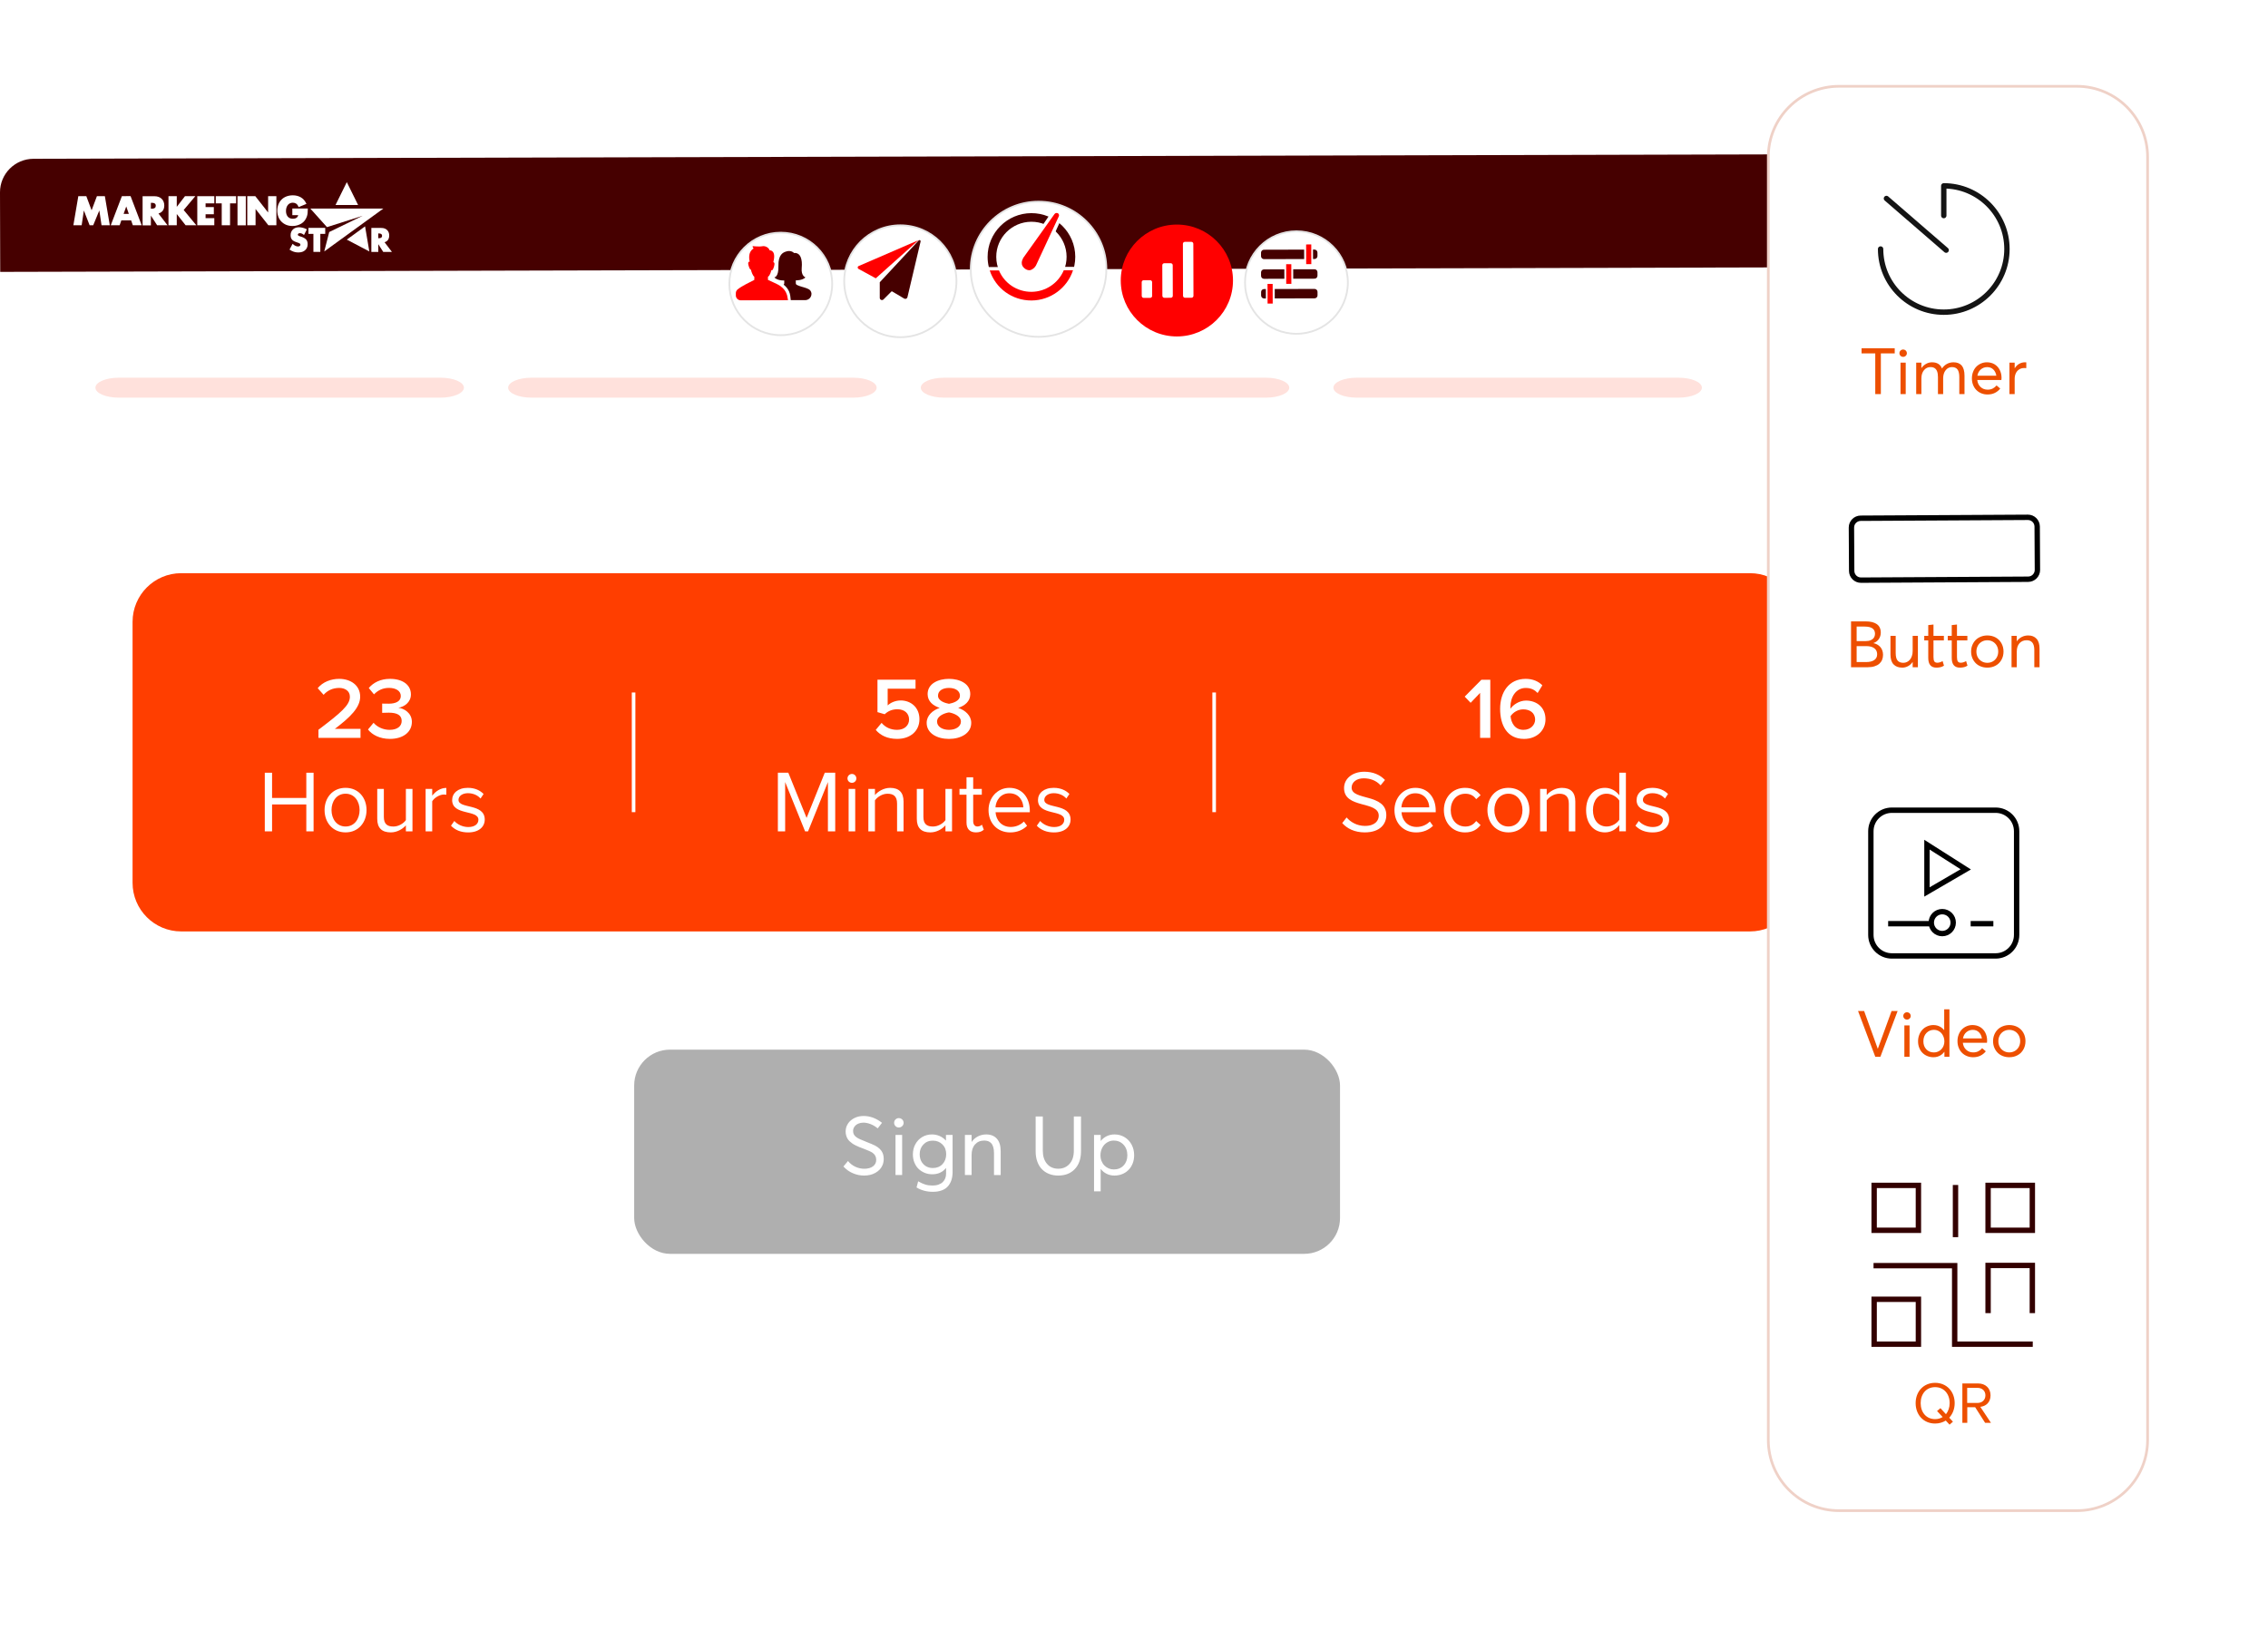 <svg width="633" height="455" viewBox="0 0 633 455" fill="none" xmlns="http://www.w3.org/2000/svg">
<path d="M8.521 413.11C3.819 413.11 0 409.302 0 404.614V71.755H541.338V404.614C541.338 409.302 537.518 413.11 532.816 413.11H8.521Z" fill="white"/>
<path d="M541.329 72.191V404.832C541.329 409.398 537.606 413.11 533.026 413.11H8.74C4.16 413.11 0.437 409.398 0.437 404.832V72.191H541.338M541.766 71.755H0V404.832C0 409.642 3.916 413.545 8.74 413.545H533.035C537.859 413.545 541.775 409.642 541.775 404.832V71.755H541.766Z" fill="white"/>
<path d="M542.089 74.526L0.061 75.894L5.4427e-05 53.7C-0.017 48.533 4.178 44.333 9.369 44.325L532.615 43C537.798 42.983 542.019 47.165 542.028 52.332L542.089 74.526Z" fill="#460000"/>
<g filter="url(#filter0_d_3416_8310)">
<path d="M215.914 90.558C223.839 90.558 230.265 84.153 230.265 76.251C230.265 68.349 223.839 61.943 215.914 61.943C207.988 61.943 201.562 68.349 201.562 76.251C201.562 84.153 207.988 90.558 215.914 90.558Z" fill="white"/>
<path d="M215.914 90.558C223.839 90.558 230.265 84.153 230.265 76.251C230.265 68.349 223.839 61.943 215.914 61.943C207.988 61.943 201.562 68.349 201.562 76.251C201.562 84.153 207.988 90.558 215.914 90.558Z" stroke="#E4E4E4" stroke-width="0.5" stroke-miterlimit="10"/>
</g>
<path d="M225.632 80.686C225.23 80.495 224.811 80.338 224.374 80.216C224.347 80.207 223.01 79.859 222.381 79.519L222.329 79.484C222.197 79.397 222.11 79.249 222.11 79.092V78.264C222.11 78.264 223.945 78.316 224.811 77.427C224.811 77.427 223.543 77.07 223.762 74.77C223.98 72.469 223.465 70.448 221.603 70.622C221.603 70.622 220.799 69.655 219.2 70.274C218.649 70.491 217.181 71.014 217.259 74.203C217.347 77.393 216.132 77.419 216.132 77.419C216.132 77.419 216.77 78.325 218.885 78.299V79.092C218.885 79.231 218.815 79.353 218.71 79.449C219.339 79.972 219.838 80.512 220.205 81.314C220.589 82.15 220.598 82.943 220.703 83.78H224.758C225.711 83.762 226.48 82.995 226.48 82.046V81.889C226.428 81.366 226.104 80.904 225.623 80.678L225.632 80.686Z" fill="#460000"/>
<path d="M219.645 82.307C219.304 81.227 218.718 80.547 217.836 79.876C217.827 79.867 217.818 79.85 217.809 79.841C216.97 79.257 215.24 78.586 214.331 78.116L214.348 77.236C214.882 77.001 215.214 75.772 215.292 75.415C215.476 75.519 215.738 75.449 216.026 74.412C216.28 73.55 216.131 73.271 215.913 73.201H215.843C215.878 73.097 215.878 73.018 215.878 73.018C216.682 69.725 214.794 69.873 214.794 69.873C214.646 69.228 213.684 68.557 212.793 68.731C211.91 68.914 210.057 68.705 210.057 68.705C210.022 69.097 210.354 69.35 210.354 69.35C208.475 70.465 209.253 73.036 209.253 73.036C208.956 73.001 208.624 73.184 208.965 74.256C209.192 75.04 209.41 75.258 209.594 75.293C209.672 75.754 210.083 76.974 210.529 77.253V78.133C209.174 78.839 207.033 79.832 205.853 80.8C205.538 81.061 205.364 81.453 205.372 81.854V82.455C205.372 83.222 206.002 83.841 206.762 83.832L219.942 83.797L219.654 82.307H219.645Z" fill="#FF0000"/>
<g filter="url(#filter1_d_3416_8310)">
<path d="M359.835 90.175C367.761 90.175 374.187 83.769 374.187 75.868C374.187 67.966 367.761 61.56 359.835 61.56C351.91 61.56 345.484 67.966 345.484 75.868C345.484 83.769 351.91 90.175 359.835 90.175Z" fill="white"/>
<path d="M359.835 90.175C367.761 90.175 374.187 83.769 374.187 75.868C374.187 67.966 367.761 61.56 359.835 61.56C351.91 61.56 345.484 67.966 345.484 75.868C345.484 83.769 351.91 90.175 359.835 90.175Z" stroke="#E4E4E4" stroke-width="0.5" stroke-miterlimit="10"/>
</g>
<g filter="url(#filter2_d_3416_8310)">
<path d="M249.282 91.125C257.932 91.125 264.944 84.134 264.944 75.51C264.944 66.886 257.932 59.895 249.282 59.895C240.633 59.895 233.62 66.886 233.62 75.51C233.62 84.134 240.633 91.125 249.282 91.125Z" fill="white"/>
<path d="M249.282 91.125C257.932 91.125 264.944 84.134 264.944 75.51C264.944 66.886 257.932 59.895 249.282 59.895C240.633 59.895 233.62 66.886 233.62 75.51C233.62 84.134 240.633 91.125 249.282 91.125Z" stroke="#E4E4E4" stroke-width="0.5" stroke-miterlimit="10"/>
</g>
<g filter="url(#filter3_d_3416_8310)">
<path d="M287.861 91.02C298.312 91.02 306.783 82.574 306.783 72.155C306.783 61.737 298.312 53.291 287.861 53.291C277.411 53.291 268.939 61.737 268.939 72.155C268.939 82.574 277.411 91.02 287.861 91.02Z" fill="white"/>
<path d="M287.861 91.02C298.312 91.02 306.783 82.574 306.783 72.155C306.783 61.737 298.312 53.291 287.861 53.291C277.411 53.291 268.939 61.737 268.939 72.155C268.939 82.574 277.411 91.02 287.861 91.02Z" stroke="#E4E4E4" stroke-width="0.5" stroke-miterlimit="10"/>
</g>
<g filter="url(#filter4_d_3416_8310)">
<path d="M326.466 90.916C335.116 90.916 342.128 83.925 342.128 75.301C342.128 66.677 335.116 59.686 326.466 59.686C317.816 59.686 310.804 66.677 310.804 75.301C310.804 83.925 317.816 90.916 326.466 90.916Z" fill="#FF0000"/>
</g>
<path d="M256.336 67.049L239.634 74.273C239.301 74.421 239.293 74.883 239.607 75.057L244.432 77.689L256.336 67.049Z" fill="#FF0000"/>
<path d="M245.585 78.743L256.406 67.119C256.624 66.884 257.009 67.093 256.939 67.407L253.268 82.96C253.172 83.361 252.717 83.553 252.359 83.344L249.003 81.349C248.933 81.305 248.845 81.322 248.793 81.375L246.591 83.579C246.206 83.963 245.55 83.692 245.542 83.152V78.856C245.542 78.856 245.542 78.769 245.577 78.743H245.585Z" fill="#460000"/>
<path d="M321.006 78.216L319.197 78.22C318.893 78.221 318.647 78.468 318.648 78.771L318.658 82.605C318.659 82.908 318.906 83.153 319.21 83.152L321.019 83.148C321.323 83.147 321.569 82.9 321.568 82.597L321.558 78.763C321.558 78.46 321.31 78.215 321.006 78.216Z" fill="white"/>
<path d="M326.755 73.478L324.945 73.482C324.641 73.483 324.395 73.73 324.396 74.033L324.419 82.581C324.419 82.884 324.667 83.129 324.971 83.128L326.78 83.124C327.084 83.123 327.33 82.876 327.329 82.573L327.307 74.025C327.306 73.722 327.059 73.477 326.755 73.478Z" fill="white"/>
<path d="M332.506 67.503L330.697 67.507C330.393 67.508 330.147 67.755 330.148 68.058L330.186 82.575C330.187 82.878 330.434 83.123 330.738 83.122L332.547 83.117C332.851 83.117 333.097 82.87 333.096 82.567L333.058 68.05C333.058 67.747 332.81 67.502 332.506 67.503Z" fill="white"/>
<path d="M366.87 69.67L352.781 69.707C352.322 69.708 351.952 70.079 351.953 70.537L351.955 71.513C351.957 71.97 352.329 72.339 352.788 72.338L366.877 72.301C367.335 72.3 367.706 71.928 367.705 71.471L367.702 70.495C367.701 70.038 367.328 69.668 366.87 69.67Z" fill="#460000"/>
<path d="M366.456 68.233L363.982 68.24L363.997 73.729L366.47 73.723L366.456 68.233Z" fill="white"/>
<path d="M365.976 68.234L364.542 68.238L364.557 73.728L365.99 73.724L365.976 68.234Z" fill="#FF0000"/>
<path d="M366.876 75.159L352.787 75.196C352.328 75.198 351.958 75.569 351.959 76.026L351.961 77.002C351.962 77.459 352.335 77.829 352.794 77.828L366.883 77.791C367.341 77.79 367.712 77.418 367.711 76.961L367.708 75.985C367.707 75.528 367.334 75.158 366.876 75.159Z" fill="#460000"/>
<path d="M360.929 73.703L358.456 73.709L358.47 79.199L360.943 79.192L360.929 73.703Z" fill="white"/>
<path d="M360.404 73.747L358.971 73.751L358.985 79.241L360.419 79.237L360.404 73.747Z" fill="#FF0000"/>
<path d="M366.891 80.649L352.802 80.686C352.344 80.687 351.973 81.058 351.974 81.515L351.977 82.491C351.978 82.948 352.351 83.318 352.809 83.317L366.898 83.28C367.356 83.279 367.727 82.907 367.726 82.45L367.723 81.474C367.722 81.017 367.35 80.647 366.891 80.649Z" fill="#460000"/>
<path d="M355.777 79.223L353.303 79.23L353.318 84.719L355.791 84.713L355.777 79.223Z" fill="white"/>
<path d="M355.201 79.25L353.767 79.254L353.782 84.744L355.215 84.74L355.201 79.25Z" fill="#FF0000"/>
<path d="M290.938 62.858L292.931 59.939C292.931 59.939 294.985 58.109 295.238 59.372C295.492 60.636 295.299 61.193 295.299 61.193L293.813 64.339C293.813 64.339 292.153 63.11 290.938 62.858Z" fill="white"/>
<path d="M278.3 73.881C278.134 73.175 278.055 72.443 278.055 71.711C278.038 66.317 282.434 61.917 287.844 61.9C293.254 61.882 297.668 66.265 297.685 71.659C297.685 72.321 297.624 72.983 297.493 73.637C297.432 73.951 297.344 74.255 297.257 74.552H299.756C299.791 74.404 299.835 74.255 299.861 74.116C300.027 73.314 300.106 72.487 300.106 71.659C300.089 64.932 294.582 59.477 287.844 59.495C281.105 59.512 275.625 65.002 275.643 71.72C275.643 72.635 275.748 73.541 275.949 74.421C275.966 74.482 275.984 74.543 276.001 74.604H278.51C278.44 74.36 278.37 74.125 278.309 73.881H278.3Z" fill="#460000"/>
<path d="M278.815 75.493L296.916 75.441C297.038 75.144 297.152 74.848 297.248 74.543L278.5 74.595C278.597 74.9 278.702 75.205 278.824 75.493H278.815Z" fill="white"/>
<path d="M275.119 74.604V75.502H276.237C276.141 75.205 276.063 74.909 275.984 74.604H275.11H275.119Z" fill="white"/>
<path d="M300.989 74.535H299.748C299.678 74.84 299.591 75.145 299.494 75.432H300.989V74.535Z" fill="white"/>
<path d="M278.5 74.595H275.992C276.07 74.909 276.149 75.205 276.245 75.501H278.823C278.701 75.205 278.596 74.9 278.5 74.595Z" fill="white"/>
<path d="M297.249 74.543C297.152 74.848 297.039 75.153 296.917 75.441H299.495C299.591 75.136 299.67 74.84 299.748 74.535H297.249V74.543Z" fill="white"/>
<path d="M287.886 81.461C283.848 81.47 280.326 79.082 278.814 75.493H276.236C277.87 80.494 282.511 83.892 287.886 83.875C293.209 83.858 297.876 80.381 299.484 75.431H296.906C295.411 79.004 291.872 81.444 287.878 81.461H287.886Z" fill="#FF0000"/>
<path d="M290.404 63.729L293.541 59.12C293.541 59.12 297.256 58.945 296.251 61.019C295.246 63.102 294.241 65.515 294.241 65.515C294.241 65.515 292.379 63.781 290.413 63.729H290.404Z" fill="white"/>
<path d="M289.137 74.107L295.526 60.366C295.666 60.087 295.526 59.66 295.237 59.521C294.949 59.381 294.529 59.451 294.32 59.739L285.527 72.077V72.147C285.108 72.853 285.038 73.628 285.396 74.255C285.536 74.534 285.824 74.813 286.104 75.031C286.602 75.379 287.162 75.519 287.66 75.379C288.228 75.17 288.787 74.743 289.137 74.107Z" fill="#FF0000"/>
<path d="M122.977 105.433H33.128C29.54 105.433 26.631 106.68 26.631 108.217C26.631 109.755 29.54 111.001 33.128 111.001H122.977C126.566 111.001 129.475 109.755 129.475 108.217C129.475 106.68 126.566 105.433 122.977 105.433Z" fill="#FFE1DC"/>
<path d="M238.167 105.433H148.318C144.73 105.433 141.821 106.68 141.821 108.217C141.821 109.755 144.73 111.001 148.318 111.001H238.167C241.756 111.001 244.665 109.755 244.665 108.217C244.665 106.68 241.756 105.433 238.167 105.433Z" fill="#FFE1DC"/>
<path d="M353.335 105.433H263.486C259.898 105.433 256.989 106.68 256.989 108.217C256.989 109.755 259.898 111.001 263.486 111.001H353.335C356.924 111.001 359.833 109.755 359.833 108.217C359.833 106.68 356.924 105.433 353.335 105.433Z" fill="#FFE1DC"/>
<path d="M468.503 105.433H378.654C375.066 105.433 372.156 106.68 372.156 108.217C372.156 109.755 375.066 111.001 378.654 111.001H468.503C472.092 111.001 475.001 109.755 475.001 108.217C475.001 106.68 472.092 105.433 468.503 105.433Z" fill="#FFE1DC"/>
<path d="M84.201 66.118C84.07 66.08 83.92 66.024 83.78 65.987C83.639 65.949 83.527 65.903 83.424 65.856C83.33 65.818 83.246 65.762 83.189 65.697C83.152 65.64 83.124 65.584 83.124 65.509C83.124 65.388 83.18 65.294 83.274 65.21C83.386 65.126 83.527 65.088 83.724 65.088C83.874 65.088 84.033 65.116 84.201 65.182C84.37 65.247 84.539 65.341 84.717 65.491L84.848 65.603L85.644 64.031L85.522 63.965C85.195 63.787 84.848 63.656 84.492 63.572C83.752 63.385 83.04 63.394 82.487 63.6C82.187 63.712 81.943 63.853 81.746 64.059C81.55 64.264 81.381 64.489 81.269 64.761C81.156 65.032 81.109 65.341 81.109 65.678C81.109 66.015 81.166 66.296 81.269 66.53C81.381 66.745 81.522 66.951 81.7 67.082C81.878 67.232 82.075 67.335 82.299 67.438C82.505 67.522 82.721 67.597 82.936 67.671C83.124 67.737 83.274 67.793 83.396 67.831C83.517 67.868 83.611 67.924 83.677 67.98C83.742 68.018 83.789 68.074 83.808 68.13C83.836 68.186 83.845 68.252 83.845 68.317C83.845 68.439 83.789 68.551 83.686 68.645C83.574 68.739 83.405 68.795 83.171 68.795C82.955 68.795 82.721 68.739 82.496 68.645C82.262 68.533 82.018 68.392 81.793 68.168L81.662 68.055L80.81 69.665L80.903 69.731C81.625 70.227 82.402 70.47 83.246 70.47C83.649 70.47 84.014 70.414 84.342 70.311C84.67 70.208 84.951 70.04 85.166 69.834C85.401 69.628 85.569 69.384 85.691 69.104C85.813 68.823 85.869 68.505 85.869 68.158C85.869 67.644 85.738 67.213 85.466 66.885C85.185 66.576 84.764 66.314 84.192 66.118H84.201Z" fill="white"/>
<path d="M86.086 65.285H87.473V70.311H89.403V65.285H90.771V63.609H86.086V65.285Z" fill="white"/>
<path d="M107.336 67.615C107.73 67.494 108.039 67.288 108.254 67.007C108.507 66.679 108.629 66.249 108.629 65.734C108.629 65.453 108.592 65.163 108.498 64.92C108.404 64.667 108.264 64.433 108.076 64.246C107.889 64.058 107.655 63.89 107.374 63.787C107.093 63.675 106.765 63.628 106.38 63.628H103.645V70.32H105.584V68.168L106.961 70.32H109.388L107.327 67.615H107.336ZM105.575 65.163H105.753C106.053 65.163 106.277 65.219 106.427 65.341C106.559 65.453 106.643 65.612 106.643 65.828C106.643 66.043 106.577 66.192 106.427 66.314C106.277 66.436 106.053 66.492 105.753 66.492H105.575V65.163Z" fill="white"/>
<path d="M27.047 54.764L25.566 58.705L24.095 54.764H21.856L20.479 62.879H22.793L23.402 58.751L25.013 62.879H26.016L27.721 58.742L28.34 62.879H30.645L29.267 54.764H27.047Z" fill="white"/>
<path d="M34.016 54.764L30.915 62.879H33.389L33.867 61.513H36.593L37.071 62.879H39.544L36.443 54.745L34.016 54.755V54.764ZM35.956 59.697H34.504L35.234 57.628L35.956 59.697Z" fill="white"/>
<path d="M45.392 58.863C45.702 58.47 45.851 57.955 45.851 57.338C45.851 56.982 45.795 56.664 45.673 56.346C45.561 56.037 45.392 55.765 45.158 55.531C44.924 55.297 44.643 55.11 44.305 54.979C43.968 54.848 43.565 54.773 43.115 54.773H39.799V62.907H42.113V60.183L43.856 62.879H46.751L44.23 59.603C44.718 59.453 45.111 59.21 45.383 58.863H45.392ZM42.113 56.608H42.366C42.731 56.608 43.012 56.673 43.209 56.823C43.397 56.954 43.481 57.16 43.481 57.431C43.481 57.703 43.397 57.909 43.209 58.04C43.022 58.189 42.731 58.255 42.366 58.255H42.113V56.608Z" fill="white"/>
<path d="M54.509 54.764H51.623L49.337 57.74V54.764H47.023V62.879H49.337V59.743L51.801 62.879H54.79L51.267 58.62L54.509 54.764Z" fill="white"/>
<path d="M55.063 62.879H59.813V60.895H57.377V59.809H59.682V57.806H57.377V56.767H59.813V54.764H55.063V62.879Z" fill="white"/>
<path d="M60.226 56.767H61.884V62.879H64.208V56.767H65.885V54.764H60.226V56.767Z" fill="white"/>
<path d="M68.601 54.764H66.287V62.898H68.601V54.764Z" fill="white"/>
<path d="M74.832 59.313L71.262 54.764H69.013V62.879H71.328V58.339L74.897 62.879H77.137V54.764H74.832V59.313Z" fill="white"/>
<path d="M81.588 58.208V60.061H83.238C83.2 60.211 83.153 60.333 83.088 60.436C83.003 60.586 82.882 60.688 82.76 60.791C82.629 60.885 82.479 60.951 82.301 60.997C82.123 61.044 81.935 61.063 81.748 61.063C81.42 61.063 81.139 61.007 80.904 60.904C80.67 60.801 80.474 60.651 80.305 60.455C80.146 60.267 80.024 60.024 79.939 59.762C79.855 59.49 79.818 59.191 79.818 58.873C79.818 58.517 79.874 58.199 79.968 57.909C80.061 57.618 80.202 57.385 80.361 57.188C80.52 57.001 80.727 56.832 80.961 56.739C81.195 56.626 81.448 56.58 81.729 56.58C82.066 56.58 82.376 56.673 82.638 56.832C82.91 57.01 83.125 57.291 83.284 57.693L83.341 57.815L85.533 56.907L85.468 56.776C85.093 56.009 84.587 55.438 83.94 55.073C83.303 54.708 82.563 54.52 81.72 54.52C81.073 54.52 80.474 54.633 79.949 54.829C79.424 55.035 78.956 55.325 78.581 55.709C78.206 56.093 77.906 56.533 77.7 57.066C77.494 57.6 77.391 58.18 77.391 58.798C77.391 59.416 77.503 60.015 77.7 60.539C77.897 61.063 78.197 61.531 78.581 61.896C78.956 62.27 79.405 62.57 79.921 62.776C80.436 62.982 81.017 63.085 81.645 63.085C82.104 63.085 82.535 63.029 82.957 62.907C83.378 62.785 83.753 62.626 84.109 62.411C84.465 62.196 84.774 61.915 85.027 61.587C85.28 61.26 85.486 60.885 85.636 60.464C85.749 60.164 85.814 59.827 85.852 59.49C85.889 59.154 85.908 58.76 85.908 58.339V58.208H81.588Z" fill="white"/>
<path d="M106.98 58.227L90.499 70.189L91.886 64.769L101.227 60.23L91.258 63.403L86.62 58.227H106.98Z" fill="white"/>
<path d="M93.646 57.216L96.794 50.842L99.942 57.216H93.646Z" fill="white"/>
<path d="M101.891 63.188L103.081 70.189L96.794 66.885L101.891 63.188Z" fill="white"/>
<g clip-path="url(#clip0_3416_8310)">
<path d="M488.429 160H50.571C43.076 160 37 166.082 37 173.585V246.415C37 253.918 43.076 260 50.571 260H488.429C495.924 260 502 253.918 502 246.415V173.585C502 166.082 495.924 160 488.429 160Z" fill="#FF3E00"/>
<path d="M88.881 205.969V203.706C95.172 198.935 97.654 196.846 97.654 194.489C97.654 192.787 96.168 192.028 94.69 192.028C92.793 192.028 91.363 192.78 90.319 193.951L88.668 192.099C90.098 190.351 92.382 189.496 94.666 189.496C97.804 189.496 100.523 191.245 100.523 194.481C100.523 197.495 97.781 200.177 93.449 203.461H100.618V205.969H88.881Z" fill="white"/>
<path d="M102.705 203.635L104.262 201.76C105.305 202.978 107.005 203.73 108.735 203.73C110.877 203.73 112.11 202.733 112.11 201.245C112.11 199.639 110.846 198.935 108.514 198.935C107.834 198.935 106.91 198.959 106.665 198.983V196.403C106.933 196.427 107.882 196.427 108.514 196.427C110.435 196.427 111.865 195.77 111.865 194.283C111.865 192.795 110.379 192.02 108.585 192.02C106.91 192.02 105.55 192.629 104.38 193.824L102.926 192.052C104.191 190.564 106.159 189.496 108.854 189.496C112.355 189.496 114.687 191.15 114.687 193.848C114.687 196.039 112.838 197.305 111.186 197.566C112.743 197.732 114.956 198.998 114.956 201.506C114.956 204.284 112.6 206.254 108.83 206.254C105.961 206.254 103.827 205.083 102.705 203.627V203.635Z" fill="white"/>
<path d="M85.49 232.063V224.554H75.934V232.063H73.903V215.701H75.934V222.742H85.49V215.701H87.521V232.063H85.49Z" fill="white"/>
<path d="M90.588 226.121C90.588 222.687 92.841 219.918 96.445 219.918C100.049 219.918 102.302 222.687 102.302 226.121C102.302 229.555 100.049 232.355 96.445 232.355C92.841 232.355 90.588 229.562 90.588 226.121ZM100.365 226.121C100.365 223.715 98.966 221.556 96.445 221.556C93.924 221.556 92.525 223.715 92.525 226.121C92.525 228.526 93.924 230.71 96.445 230.71C98.966 230.71 100.365 228.55 100.365 226.121Z" fill="white"/>
<path d="M113.28 232.063V230.393C112.371 231.422 110.83 232.355 109.067 232.355C106.593 232.355 105.289 231.129 105.289 228.581V220.218H107.131V228.02C107.131 230.108 108.182 230.718 109.802 230.718C111.225 230.718 112.6 229.887 113.28 228.93V220.218H115.122V232.071H113.28V232.063Z" fill="white"/>
<path d="M118.789 232.063V220.21H120.631V222.101C121.587 220.875 122.962 219.941 124.575 219.941V221.832C124.353 221.809 124.132 221.785 123.863 221.785C122.709 221.785 121.168 222.719 120.631 223.676V232.063H118.789Z" fill="white"/>
<path d="M125.871 230.488L126.804 229.167C127.586 230.077 129.08 230.86 130.7 230.86C132.51 230.86 133.522 230.006 133.522 228.827C133.522 225.955 126.195 227.719 126.195 223.328C126.195 221.461 127.76 219.918 130.582 219.918C132.613 219.918 134.036 220.677 134.968 221.635L134.115 222.908C133.403 222.054 132.131 221.413 130.59 221.413C129.048 221.413 127.966 222.22 127.966 223.28C127.966 225.852 135.292 224.166 135.292 228.779C135.292 230.765 133.696 232.363 130.661 232.363C128.701 232.363 127.08 231.746 125.879 230.496L125.871 230.488Z" fill="white"/>
<path d="M244.421 203.753L246.049 201.783C247.116 203.049 248.602 203.73 250.396 203.73C252.459 203.73 253.724 202.464 253.724 200.858C253.724 199.133 252.459 197.986 250.468 197.986C249.108 197.986 247.962 198.397 246.919 199.37L244.903 198.785V189.733H255.526V192.241H247.749V196.91C248.547 196.158 249.859 195.525 251.416 195.525C254.159 195.525 256.617 197.424 256.617 200.755C256.617 204.086 254.04 206.254 250.42 206.254C247.654 206.254 245.733 205.28 244.421 203.746V203.753Z" fill="white"/>
<path d="M258.632 201.783C258.632 199.742 260.308 198.255 262.276 197.598C260.45 197.012 258.901 195.802 258.901 193.753C258.901 190.738 261.984 189.496 264.853 189.496C267.722 189.496 270.804 190.738 270.804 193.753C270.804 195.794 269.247 197.012 267.429 197.598C269.397 198.255 271.073 199.742 271.073 201.783C271.073 204.703 268.156 206.262 264.853 206.262C261.549 206.262 258.632 204.703 258.632 201.783ZM268.188 201.419C268.188 199.742 265.856 199.014 264.861 198.864C263.841 199.006 261.533 199.742 261.533 201.419C261.533 202.852 263.019 203.73 264.861 203.73C266.702 203.73 268.188 202.852 268.188 201.419ZM267.919 194.196C267.919 192.811 266.607 192.028 264.861 192.028C263.114 192.028 261.802 192.803 261.802 194.196C261.802 195.707 263.888 196.285 264.861 196.459C265.856 196.285 267.919 195.707 267.919 194.196Z" fill="white"/>
<path d="M231.071 232.063V218.304L225.531 232.063H224.701L219.137 218.304V232.063H217.105V215.701H220.022L225.12 228.312L230.194 215.701H233.111V232.063H231.079H231.071Z" fill="white"/>
<path d="M236.533 217.291C236.533 216.603 237.094 216.041 237.782 216.041C238.469 216.041 239.007 216.603 239.007 217.291C239.007 217.979 238.469 218.517 237.782 218.517C237.094 218.517 236.533 217.979 236.533 217.291ZM236.849 232.063V220.21H238.691V232.063H236.849Z" fill="white"/>
<path d="M250.373 232.063V224.309C250.373 222.196 249.29 221.563 247.701 221.563C246.255 221.563 244.903 222.45 244.2 223.407V232.071H242.358V220.218H244.2V221.935C245.03 220.93 246.65 219.926 248.436 219.926C250.886 219.926 252.183 221.176 252.183 223.755V232.071H250.373V232.063Z" fill="white"/>
<path d="M263.872 232.063V230.393C262.963 231.422 261.422 232.355 259.66 232.355C257.186 232.355 255.882 231.129 255.882 228.581V220.218H257.723V228.02C257.723 230.108 258.774 230.718 260.395 230.718C261.817 230.718 263.193 229.887 263.872 228.93V220.218H265.714V232.071H263.872V232.063Z" fill="white"/>
<path d="M269.753 229.586V221.832H267.793V220.21H269.753V216.974H271.618V220.21H274.021V221.832H271.618V229.191C271.618 230.077 272.013 230.71 272.796 230.71C273.333 230.71 273.8 230.464 274.045 230.195L274.582 231.596C274.116 232.039 273.452 232.355 272.401 232.355C270.638 232.355 269.753 231.351 269.753 229.586Z" fill="white"/>
<path d="M275.902 226.121C275.902 222.687 278.352 219.918 281.735 219.918C285.316 219.918 287.418 222.711 287.418 226.271V226.738H277.862C278.012 228.969 279.554 230.836 282.099 230.836C283.474 230.836 284.818 230.298 285.774 229.317L286.659 230.52C285.458 231.699 283.861 232.363 281.956 232.363C278.431 232.363 275.902 229.839 275.902 226.129V226.121ZM281.711 221.437C279.19 221.437 277.933 223.573 277.839 225.361H285.608C285.584 223.621 284.407 221.437 281.711 221.437Z" fill="white"/>
<path d="M289.378 230.488L290.311 229.167C291.093 230.077 292.587 230.86 294.207 230.86C296.017 230.86 297.029 230.006 297.029 228.827C297.029 225.955 289.702 227.719 289.702 223.328C289.702 221.461 291.267 219.918 294.089 219.918C296.12 219.918 297.543 220.677 298.476 221.635L297.614 222.908C296.903 222.054 295.63 221.413 294.089 221.413C292.548 221.413 291.465 222.22 291.465 223.28C291.465 225.852 298.792 224.166 298.792 228.779C298.792 230.765 297.203 232.363 294.16 232.363C292.2 232.363 290.58 231.746 289.378 230.496V230.488Z" fill="white"/>
<path d="M413.097 205.969V193.412L410.45 196.182L408.798 194.457L413.461 189.741H415.943V205.969H413.097Z" fill="white"/>
<path d="M418.685 197.867C418.685 193.199 421.143 189.496 425.83 189.496C427.822 189.496 429.379 190.2 430.47 191.3L429.158 193.444C428.304 192.566 427.356 192.036 425.83 192.036C423.111 192.036 421.554 194.544 421.554 197.384V197.843C422.305 196.751 424.013 195.557 425.902 195.557C428.818 195.557 431.347 197.361 431.347 200.81C431.347 203.801 428.992 206.262 425.372 206.262C420.606 206.262 418.685 202.393 418.685 197.867ZM428.454 200.905C428.454 198.911 426.897 198.009 425.151 198.009C423.767 198.009 422.408 198.737 421.602 199.908C421.744 201.657 422.724 203.73 425.198 203.73C427.34 203.73 428.454 202.195 428.454 200.905Z" fill="white"/>
<path d="M374.614 229.752L375.839 228.186C376.89 229.412 378.66 230.544 380.96 230.544C383.877 230.544 384.81 228.977 384.81 227.695C384.81 223.478 375.127 225.828 375.127 219.989C375.127 217.291 377.53 215.424 380.763 215.424C383.237 215.424 385.173 216.278 386.548 217.726L385.323 219.221C384.098 217.845 382.383 217.259 380.597 217.259C378.66 217.259 377.238 218.312 377.238 219.862C377.238 223.541 386.92 221.429 386.92 227.545C386.92 229.903 385.3 232.355 380.889 232.355C378.068 232.355 375.965 231.279 374.614 229.752Z" fill="white"/>
<path d="M389.196 226.121C389.196 222.687 391.646 219.918 395.029 219.918C398.61 219.918 400.712 222.711 400.712 226.271V226.738H391.156C391.306 228.969 392.848 230.836 395.393 230.836C396.768 230.836 398.112 230.298 399.068 229.317L399.953 230.52C398.752 231.699 397.155 232.363 395.25 232.363C391.725 232.363 389.196 229.839 389.196 226.129V226.121ZM395.005 221.437C392.484 221.437 391.227 223.573 391.132 225.361H398.902C398.878 223.621 397.701 221.437 395.005 221.437Z" fill="white"/>
<path d="M402.988 226.121C402.988 222.616 405.367 219.918 408.892 219.918C411.05 219.918 412.323 220.804 413.232 221.975L412.007 223.083C411.224 221.999 410.22 221.563 408.995 221.563C406.498 221.563 404.901 223.502 404.901 226.129C404.901 228.755 406.49 230.718 408.995 230.718C410.22 230.718 411.224 230.227 412.007 229.175L413.232 230.306C412.323 231.485 411.05 232.363 408.892 232.363C405.367 232.363 402.988 229.642 402.988 226.129V226.121Z" fill="white"/>
<path d="M415.145 226.121C415.145 222.687 417.397 219.918 421.001 219.918C424.605 219.918 426.858 222.687 426.858 226.121C426.858 229.555 424.605 232.355 421.001 232.355C417.397 232.355 415.145 229.562 415.145 226.121ZM424.922 226.121C424.922 223.715 423.523 221.556 421.001 221.556C418.48 221.556 417.081 223.715 417.081 226.121C417.081 228.526 418.48 230.71 421.001 230.71C423.523 230.71 424.922 228.55 424.922 226.121Z" fill="white"/>
<path d="M437.86 232.063V224.309C437.86 222.196 436.777 221.563 435.189 221.563C433.742 221.563 432.391 222.45 431.687 223.407V232.071H429.846V220.218H431.687V221.935C432.517 220.93 434.138 219.926 435.924 219.926C438.374 219.926 439.67 221.176 439.67 223.755V232.071H437.86V232.063Z" fill="white"/>
<path d="M451.945 232.063V230.298C451.06 231.501 449.613 232.355 447.954 232.355C444.863 232.355 442.682 229.998 442.682 226.152C442.682 222.307 444.863 219.918 447.954 219.918C449.542 219.918 450.989 220.701 451.945 221.999V215.693H453.787V232.055H451.945V232.063ZM451.945 228.819V223.47C451.305 222.442 449.858 221.555 448.42 221.555C446.017 221.555 444.594 223.518 444.594 226.144C444.594 228.771 446.017 230.71 448.42 230.71C449.866 230.71 451.313 229.847 451.945 228.819Z" fill="white"/>
<path d="M456.45 230.488L457.383 229.167C458.165 230.077 459.659 230.86 461.279 230.86C463.089 230.86 464.101 230.006 464.101 228.827C464.101 225.955 456.774 227.719 456.774 223.328C456.774 221.461 458.339 219.918 461.161 219.918C463.192 219.918 464.615 220.677 465.547 221.635L464.686 222.908C463.974 222.054 462.702 221.413 461.161 221.413C459.619 221.413 458.537 222.22 458.537 223.28C458.537 225.852 465.863 224.166 465.863 228.779C465.863 230.765 464.275 232.363 461.232 232.363C459.272 232.363 457.651 231.746 456.45 230.496V230.488Z" fill="white"/>
<path d="M338.872 193.302V226.706" stroke="white" stroke-miterlimit="10"/>
<path d="M176.835 193.302V226.706" stroke="white" stroke-miterlimit="10"/>
</g>
<rect x="177" y="293" width="197" height="57" rx="10" fill="#AFAFAF"/>
<path d="M241.186 328.146C240.119 328.146 239.085 327.944 238.086 327.517C237.075 327.102 236.188 326.473 235.402 325.619L236.671 324.081C237.244 324.788 237.94 325.327 238.749 325.698C239.557 326.068 240.377 326.248 241.208 326.248C242.219 326.248 243.027 326.035 243.634 325.585C244.24 325.136 244.555 324.53 244.555 323.755C244.555 322.924 244.207 322.272 243.533 321.79C243.128 321.509 242.365 321.161 241.242 320.734L241.23 320.723H241.219H241.208L241.197 320.711H241.186L241.174 320.7H241.163H241.152L241.141 320.689H241.129H241.118L241.107 320.678H241.096L241.084 320.667H241.073H241.062L241.051 320.655H241.04L241.028 320.644H241.017H241.006L240.995 320.633H240.983H240.972L240.961 320.622H240.95L240.938 320.61H240.927H240.916L240.894 320.599C240.478 320.442 240.13 320.307 239.849 320.195C239.568 320.083 239.243 319.937 238.872 319.757C238.501 319.577 238.198 319.409 237.951 319.24C237.704 319.072 237.446 318.87 237.176 318.623C236.907 318.375 236.705 318.128 236.547 317.859C236.39 317.601 236.267 317.297 236.166 316.949C236.064 316.601 236.02 316.23 236.02 315.837C236.02 315.04 236.233 314.31 236.671 313.647C237.109 312.985 237.715 312.468 238.479 312.086C239.243 311.705 240.085 311.514 241.006 311.514C241.904 311.514 242.792 311.671 243.679 311.997C244.555 312.333 245.386 312.805 246.172 313.423L244.97 314.973C244.33 314.456 243.667 314.052 242.971 313.782C242.275 313.513 241.624 313.378 240.995 313.378C240.478 313.378 239.995 313.468 239.568 313.647C239.142 313.827 238.782 314.097 238.513 314.456C238.232 314.815 238.097 315.242 238.097 315.736C238.086 316.478 238.445 317.073 239.164 317.544C239.557 317.814 240.343 318.173 241.522 318.623L241.534 318.634H241.545L241.556 318.645H241.567H241.579L241.59 318.656C242.938 319.184 243.825 319.566 244.263 319.791C245.296 320.352 245.992 321.037 246.34 321.846C246.542 322.34 246.644 322.901 246.644 323.53C246.644 324.114 246.542 324.665 246.34 325.17C246.138 325.675 245.869 326.102 245.532 326.461C245.184 326.821 244.779 327.135 244.319 327.394C243.858 327.652 243.364 327.843 242.836 327.966C242.297 328.09 241.747 328.146 241.186 328.146ZM250.877 314.726C250.496 314.726 250.181 314.602 249.934 314.344C249.676 314.097 249.552 313.782 249.552 313.423C249.552 313.063 249.676 312.749 249.934 312.491C250.181 312.244 250.496 312.109 250.877 312.109C251.113 312.109 251.338 312.176 251.54 312.289C251.742 312.401 251.899 312.558 252.023 312.76C252.135 312.962 252.203 313.187 252.203 313.423C252.203 313.782 252.068 314.097 251.81 314.344C251.551 314.602 251.237 314.726 250.877 314.726ZM249.934 328V316.803H251.787V328H249.934ZM264.017 316.803H265.87V327.158C265.87 327.989 265.758 328.73 265.544 329.393C265.331 330.055 265.005 330.639 264.579 331.133C264.152 331.627 263.579 332.009 262.86 332.279C262.142 332.548 261.311 332.683 260.367 332.683C258.66 332.683 257.133 332.279 255.808 331.47L256.257 329.752C256.953 330.156 257.616 330.459 258.233 330.65C258.84 330.841 259.525 330.931 260.277 330.931C260.884 330.931 261.434 330.853 261.928 330.673C262.411 330.504 262.804 330.269 263.119 329.965C263.422 329.673 263.658 329.325 263.815 328.932C263.972 328.539 264.051 328.112 264.051 327.641V326.08H263.995C263.051 327.225 261.793 327.787 260.199 327.787C259.458 327.787 258.75 327.663 258.099 327.394C257.436 327.124 256.863 326.753 256.369 326.282C255.875 325.81 255.493 325.215 255.212 324.519C254.92 323.822 254.786 323.059 254.786 322.239C254.786 321.206 255.01 320.262 255.471 319.409C255.931 318.555 256.571 317.893 257.38 317.398C258.188 316.916 259.098 316.668 260.109 316.668C260.861 316.668 261.569 316.814 262.243 317.106C262.917 317.398 263.489 317.814 263.972 318.353H264.017V316.803ZM260.345 326.046C261.457 326.046 262.355 325.687 263.051 324.957C263.736 324.227 264.084 323.294 264.084 322.16C264.084 321.048 263.725 320.139 263.018 319.442C262.299 318.746 261.412 318.398 260.345 318.398C259.278 318.398 258.402 318.757 257.717 319.476C257.021 320.195 256.684 321.104 256.684 322.183C256.684 322.654 256.74 323.092 256.863 323.497C256.987 323.912 257.167 324.271 257.391 324.575C257.616 324.889 257.874 325.147 258.177 325.372C258.48 325.597 258.817 325.765 259.188 325.877C259.559 325.99 259.94 326.046 260.345 326.046ZM275.27 316.668C276.517 316.668 277.494 317.062 278.212 317.848C278.931 318.634 279.291 319.813 279.291 321.363V328.011H277.426V321.879C277.426 321.239 277.359 320.689 277.224 320.229C277.089 319.779 276.91 319.409 276.663 319.139C276.416 318.87 276.124 318.679 275.809 318.555C275.483 318.443 275.113 318.375 274.686 318.375C273.619 318.375 272.766 318.746 272.125 319.465C271.485 320.184 271.171 321.172 271.171 322.407V328H269.307V316.803H271.171V318.735H271.205C271.665 318.072 272.249 317.567 272.957 317.208C273.653 316.848 274.428 316.668 275.27 316.668ZM295.361 328.146C294.418 328.146 293.564 328 292.79 327.686C292.015 327.382 291.352 326.944 290.802 326.372C290.24 325.81 289.813 325.091 289.51 324.238C289.196 323.384 289.05 322.418 289.05 321.352V311.66H291.049V321.206C291.049 322.733 291.431 323.946 292.217 324.867C293.003 325.788 294.047 326.237 295.361 326.237C296.653 326.237 297.697 325.788 298.506 324.889C299.303 323.991 299.708 322.767 299.708 321.206V311.66H301.707V321.352C301.707 323.452 301.134 325.114 299.988 326.327C298.843 327.54 297.304 328.146 295.361 328.146ZM311.062 316.668C312.095 316.668 313.038 316.927 313.88 317.432C314.711 317.938 315.363 318.634 315.834 319.51C316.306 320.397 316.542 321.385 316.542 322.475C316.542 323.317 316.396 324.092 316.115 324.799C315.823 325.518 315.441 326.113 314.947 326.596C314.453 327.09 313.88 327.472 313.207 327.742C312.533 328.011 311.814 328.146 311.05 328.146C310.264 328.146 309.557 327.989 308.905 327.674C308.254 327.36 307.692 326.922 307.243 326.338H307.198V332.548H305.345V316.803H307.209V318.454H307.254C307.715 317.881 308.276 317.443 308.928 317.129C309.579 316.826 310.298 316.668 311.062 316.668ZM310.871 326.439C311.994 326.439 312.903 326.068 313.6 325.327C314.296 324.586 314.644 323.631 314.644 322.486C314.644 321.262 314.273 320.273 313.555 319.51C312.836 318.757 311.926 318.375 310.848 318.375C310.152 318.375 309.523 318.566 308.961 318.926C308.389 319.285 307.939 319.779 307.625 320.408C307.299 321.037 307.142 321.733 307.142 322.486C307.142 323.07 307.243 323.609 307.445 324.103C307.647 324.597 307.917 325.024 308.265 325.361C308.602 325.698 309.006 325.967 309.456 326.158C309.905 326.349 310.376 326.439 310.871 326.439Z" fill="white"/>
<g filter="url(#filter5_d_3416_8310)">
<path d="M576.665 21.09H510.264C499.366 21.09 490.532 29.93 490.532 40.836V398.941C490.532 409.846 499.366 418.686 510.264 418.686H576.665C587.562 418.686 596.396 409.846 596.396 398.941V40.836C596.396 29.93 587.562 21.09 576.665 21.09Z" fill="white"/>
<path d="M576.665 21.09H510.264C499.366 21.09 490.532 29.93 490.532 40.836V398.941C490.532 409.846 499.366 418.686 510.264 418.686H576.665C587.562 418.686 596.396 409.846 596.396 398.941V40.836C596.396 29.93 587.562 21.09 576.665 21.09Z" stroke="#EFD1C7" stroke-width="0.75" stroke-miterlimit="10"/>
</g>
<path d="M535.429 330.891H523.075V343.425H535.429V330.891Z" stroke="#330000" stroke-width="1.5" stroke-miterlimit="10"/>
<path d="M567.228 330.891H554.875V343.425H567.228V330.891Z" stroke="#330000" stroke-width="1.5" stroke-miterlimit="10"/>
<path d="M535.429 362.684H523.075V375.218H535.429V362.684Z" stroke="#330000" stroke-width="1.5" stroke-miterlimit="10"/>
<path d="M554.875 366.547V353.24H567.228V366.547" stroke="#330000" stroke-width="1.5" stroke-miterlimit="10"/>
<path d="M522.904 353.297H545.552V375.218H567.343" stroke="#330000" stroke-width="1.5" stroke-miterlimit="10"/>
<path d="M545.781 330.776V345.342" stroke="#330000" stroke-width="1.5" stroke-miterlimit="10"/>
<path d="M534.657 391.672C534.657 388.438 536.859 386.006 540.09 386.006C543.321 386.006 545.552 388.438 545.552 391.672C545.552 393.303 544.98 394.705 544.036 395.736L545.066 396.852L544.122 397.681L543.064 396.537C542.235 397.052 541.234 397.367 540.09 397.367C536.859 397.367 534.657 394.934 534.657 391.672ZM542.206 395.564L540.633 393.875L541.577 393.074L543.121 394.763C543.75 393.961 544.151 392.903 544.151 391.672C544.151 389.097 542.549 387.208 540.09 387.208C537.631 387.208 536.058 389.097 536.058 391.672C536.058 394.247 537.631 396.136 540.09 396.136C540.891 396.136 541.577 395.936 542.178 395.564H542.206Z" fill="#ED4F00"/>
<path d="M554.045 397.166L551.271 392.817H549.069V397.166H547.697V386.178H552.101C554.102 386.178 555.561 387.465 555.561 389.497C555.561 391.529 554.188 392.559 552.701 392.702L555.675 397.166H554.074H554.045ZM554.131 389.497C554.131 388.238 553.216 387.408 551.929 387.408H549.041V391.615H551.929C553.244 391.615 554.131 390.756 554.131 389.497Z" fill="#ED4F00"/>
<path d="M527.94 282.212H529.628L524.812 295H523.396L518.58 282.212H520.276L524.082 292.741H524.108L527.94 282.212ZM532.247 284.611C531.948 284.611 531.702 284.515 531.509 284.312C531.307 284.119 531.21 283.873 531.21 283.592C531.21 283.311 531.307 283.064 531.509 282.862C531.702 282.669 531.948 282.563 532.247 282.563C532.432 282.563 532.607 282.616 532.766 282.704C532.924 282.792 533.047 282.915 533.144 283.073C533.231 283.231 533.284 283.407 533.284 283.592C533.284 283.873 533.179 284.119 532.977 284.312C532.774 284.515 532.528 284.611 532.247 284.611ZM531.509 295V286.237H532.959V295H531.509ZM542.627 281.746H544.086V295H542.688V293.611H542.662C542.425 293.928 542.152 294.2 541.854 294.42C541.546 294.648 541.203 294.815 540.825 294.938C540.447 295.062 540.052 295.114 539.63 295.114C539.032 295.114 538.47 295.009 537.942 294.798C537.415 294.587 536.958 294.288 536.571 293.901C536.185 293.523 535.886 293.058 535.666 292.495C535.438 291.941 535.332 291.335 535.332 290.676C535.332 290.043 535.438 289.437 535.657 288.874C535.868 288.312 536.167 287.837 536.545 287.433C536.914 287.028 537.371 286.712 537.907 286.483C538.435 286.255 539.006 286.132 539.621 286.132C540.008 286.132 540.386 286.185 540.755 286.29C541.115 286.396 541.449 286.554 541.766 286.765C542.082 286.976 542.354 287.239 542.601 287.538H542.627V281.746ZM539.771 293.778C540.148 293.778 540.518 293.708 540.869 293.559C541.221 293.409 541.537 293.198 541.801 292.935C542.064 292.671 542.284 292.337 542.442 291.95C542.601 291.563 542.68 291.142 542.68 290.685C542.68 290.245 542.601 289.823 542.451 289.428C542.302 289.032 542.1 288.689 541.845 288.399C541.59 288.118 541.282 287.89 540.931 287.723C540.57 287.556 540.192 287.468 539.788 287.468C538.936 287.468 538.224 287.767 537.661 288.355C537.099 288.953 536.817 289.727 536.817 290.685C536.817 291.581 537.09 292.328 537.635 292.908C538.18 293.488 538.892 293.778 539.771 293.778ZM554.606 290.482C554.606 290.711 554.589 290.904 554.562 291.08H547.83C547.918 291.897 548.234 292.548 548.771 293.04C549.298 293.532 549.957 293.77 550.748 293.77C551.267 293.77 551.732 293.664 552.154 293.453C552.567 293.242 552.919 292.952 553.218 292.592L554.237 293.462C553.842 293.972 553.341 294.376 552.743 294.675C552.146 294.974 551.46 295.114 550.695 295.114C550.08 295.114 549.5 295.009 548.964 294.789C548.428 294.569 547.971 294.262 547.584 293.875C547.197 293.488 546.89 293.014 546.67 292.451C546.441 291.889 546.336 291.282 546.336 290.623C546.336 289.973 546.441 289.375 546.661 288.812C546.872 288.25 547.171 287.775 547.54 287.389C547.909 287.002 548.357 286.694 548.876 286.466C549.386 286.246 549.939 286.132 550.528 286.132C551.328 286.132 552.04 286.325 552.664 286.694C553.279 287.072 553.763 287.591 554.097 288.25C554.431 288.909 554.606 289.656 554.606 290.482ZM550.607 287.477C549.913 287.477 549.315 287.696 548.814 288.127C548.313 288.558 547.997 289.138 547.865 289.867H553.156C553.033 289.146 552.752 288.566 552.304 288.127C551.855 287.696 551.293 287.477 550.607 287.477ZM560.803 295.114C560.135 295.114 559.511 295 558.948 294.771C558.377 294.543 557.894 294.227 557.507 293.822C557.12 293.418 556.812 292.943 556.593 292.398C556.373 291.854 556.268 291.265 556.268 290.632C556.268 290.008 556.373 289.419 556.593 288.865C556.812 288.312 557.12 287.837 557.507 287.433C557.894 287.028 558.377 286.712 558.948 286.483C559.511 286.255 560.135 286.132 560.803 286.132C561.655 286.132 562.429 286.325 563.114 286.694C563.8 287.072 564.336 287.608 564.723 288.294C565.109 288.979 565.312 289.762 565.312 290.632C565.312 291.502 565.109 292.275 564.723 292.961C564.336 293.646 563.8 294.183 563.114 294.552C562.429 294.93 561.655 295.114 560.803 295.114ZM560.803 293.77C561.356 293.77 561.866 293.638 562.332 293.374C562.789 293.11 563.158 292.741 563.431 292.258C563.694 291.783 563.835 291.238 563.835 290.632C563.835 290.025 563.694 289.48 563.431 288.997C563.158 288.514 562.789 288.136 562.332 287.872C561.875 287.608 561.365 287.477 560.803 287.477C560.205 287.477 559.669 287.617 559.203 287.898C558.729 288.18 558.368 288.566 558.122 289.041C557.867 289.524 557.744 290.052 557.744 290.632C557.744 291.212 557.867 291.739 558.122 292.214C558.377 292.688 558.737 293.066 559.212 293.348C559.678 293.629 560.205 293.77 560.803 293.77Z" fill="#ED4F00"/>
<g clip-path="url(#clip1_3416_8310)">
<path d="M516.737 147.269L516.804 159.365C516.811 160.796 517.978 161.95 519.41 161.943L566.066 161.685C567.498 161.677 568.652 160.51 568.644 159.079L568.577 146.983C568.57 145.551 567.403 144.397 565.971 144.405L519.315 144.662C517.883 144.67 516.729 145.837 516.737 147.269Z" stroke="black" stroke-width="1.5"/>
</g>
<path d="M522.884 179.525C523.253 179.604 523.604 179.727 523.921 179.903C524.237 180.079 524.519 180.307 524.765 180.571C525.011 180.834 525.204 181.16 525.345 181.538C525.485 181.916 525.556 182.329 525.556 182.786C525.556 183.304 525.468 183.77 525.292 184.192C525.116 184.614 524.853 184.974 524.51 185.282C524.158 185.589 523.71 185.827 523.165 185.994C522.62 186.169 521.987 186.249 521.284 186.249H516.626V173.46H520.801C521.434 173.46 521.996 173.522 522.497 173.645C522.998 173.768 523.429 173.961 523.798 174.208C524.158 174.454 524.439 174.779 524.633 175.183C524.826 175.587 524.923 176.053 524.923 176.581C524.923 177.249 524.747 177.837 524.404 178.365C524.053 178.892 523.552 179.27 522.884 179.499V179.525ZM518.19 174.902V178.954H520.783C521.029 178.954 521.275 178.936 521.513 178.892C521.75 178.848 521.979 178.769 522.198 178.664C522.418 178.558 522.611 178.435 522.778 178.277C522.937 178.127 523.068 177.934 523.165 177.688C523.262 177.451 523.314 177.187 523.314 176.888C523.314 176.581 523.253 176.308 523.147 176.071C523.042 175.833 522.875 175.623 522.655 175.447C522.427 175.271 522.137 175.139 521.768 175.042C521.398 174.955 520.968 174.902 520.476 174.902H518.19ZM520.845 184.807C521.785 184.807 522.532 184.631 523.086 184.262C523.631 183.893 523.912 183.357 523.912 182.645C523.912 182.17 523.798 181.766 523.569 181.423C523.341 181.089 523.007 180.826 522.559 180.641C522.102 180.457 521.557 180.36 520.915 180.36H518.19V184.807H520.845ZM533.826 177.486H535.285V186.249H533.826V184.798H533.8C533.448 185.308 533.026 185.695 532.525 185.958C532.016 186.231 531.479 186.363 530.917 186.363C529.88 186.363 529.071 186.064 528.491 185.449C527.911 184.842 527.63 183.928 527.63 182.707V177.486H529.089V182.285C529.089 183.26 529.265 183.963 529.616 184.385C529.968 184.807 530.504 185.018 531.225 185.018C531.576 185.018 531.901 184.948 532.218 184.798C532.534 184.649 532.807 184.438 533.044 184.166C533.281 183.893 533.475 183.542 533.615 183.12C533.756 182.698 533.826 182.241 533.826 181.731V177.486ZM540.453 186.363C538.933 186.363 538.177 185.458 538.177 183.638V178.751H537.061V177.486H538.177V174.489L539.636 174.331V177.486H542.536V178.751H539.636V183.418C539.636 183.972 539.715 184.376 539.873 184.623C540.031 184.869 540.304 184.992 540.708 184.992C541.165 184.992 541.657 184.842 542.185 184.543L542.571 185.818C542.378 185.923 542.202 186.02 542.035 186.09C541.859 186.161 541.64 186.231 541.358 186.284C541.077 186.336 540.77 186.363 540.453 186.363ZM547.01 186.363C545.489 186.363 544.733 185.458 544.733 183.638V178.751H543.617V177.486H544.733V174.489L546.192 174.331V177.486H549.093V178.751H546.192V183.418C546.192 183.972 546.271 184.376 546.43 184.623C546.588 184.869 546.86 184.992 547.265 184.992C547.722 184.992 548.214 184.842 548.741 184.543L549.128 185.818C548.935 185.923 548.759 186.02 548.592 186.09C548.416 186.161 548.196 186.231 547.915 186.284C547.634 186.336 547.326 186.363 547.01 186.363ZM554.674 186.363C554.006 186.363 553.382 186.249 552.819 186.02C552.248 185.792 551.765 185.475 551.378 185.071C550.991 184.667 550.684 184.192 550.464 183.647C550.244 183.102 550.139 182.513 550.139 181.88C550.139 181.256 550.244 180.667 550.464 180.114C550.684 179.56 550.991 179.085 551.378 178.681C551.765 178.277 552.248 177.96 552.819 177.732C553.382 177.503 554.006 177.38 554.674 177.38C555.526 177.38 556.3 177.574 556.985 177.943C557.671 178.321 558.207 178.857 558.594 179.542C558.98 180.228 559.183 181.01 559.183 181.88C559.183 182.75 558.98 183.524 558.594 184.209C558.207 184.895 557.671 185.431 556.985 185.8C556.3 186.178 555.526 186.363 554.674 186.363ZM554.674 185.018C555.228 185.018 555.737 184.886 556.203 184.623C556.66 184.359 557.029 183.99 557.302 183.506C557.565 183.032 557.706 182.487 557.706 181.88C557.706 181.274 557.565 180.729 557.302 180.246C557.029 179.762 556.66 179.384 556.203 179.121C555.746 178.857 555.236 178.725 554.674 178.725C554.076 178.725 553.54 178.866 553.074 179.147C552.6 179.428 552.239 179.815 551.993 180.29C551.738 180.773 551.615 181.3 551.615 181.88C551.615 182.46 551.738 182.988 551.993 183.462C552.248 183.937 552.608 184.315 553.083 184.596C553.549 184.877 554.076 185.018 554.674 185.018ZM566.091 177.38C567.066 177.38 567.831 177.688 568.394 178.303C568.956 178.918 569.237 179.841 569.237 181.054V186.257H567.778V181.458C567.778 180.958 567.726 180.527 567.62 180.167C567.515 179.815 567.374 179.525 567.181 179.314C566.987 179.103 566.759 178.954 566.513 178.857C566.258 178.769 565.968 178.716 565.634 178.716C564.799 178.716 564.131 179.006 563.63 179.569C563.129 180.131 562.883 180.905 562.883 181.872V186.249H561.424V177.486H562.883V178.998H562.909C563.27 178.479 563.727 178.083 564.28 177.802C564.825 177.521 565.432 177.38 566.091 177.38Z" fill="#ED4F00"/>
<path d="M523.386 110V98.653H519.562V97.212H528.817V98.653H524.95V110H523.386ZM531.173 99.611C530.874 99.611 530.628 99.515 530.435 99.312C530.232 99.119 530.136 98.873 530.136 98.592C530.136 98.311 530.232 98.064 530.435 97.862C530.628 97.669 530.874 97.564 531.173 97.564C531.357 97.564 531.533 97.616 531.691 97.704C531.85 97.792 531.973 97.915 532.069 98.073C532.157 98.231 532.21 98.407 532.21 98.592C532.21 98.873 532.104 99.119 531.902 99.312C531.7 99.515 531.454 99.611 531.173 99.611ZM530.435 110V101.237H531.885V110H530.435ZM545.227 101.132C546.237 101.132 547.002 101.439 547.521 102.046C548.03 102.661 548.294 103.602 548.294 104.867V110H546.844V105.263C546.844 104.296 546.677 103.584 546.343 103.136C546.009 102.696 545.499 102.468 544.796 102.468C544.093 102.468 543.504 102.758 543.038 103.338C542.563 103.918 542.335 104.691 542.335 105.649V110H540.885V105.245C540.885 104.612 540.806 104.085 540.647 103.663C540.489 103.25 540.252 102.951 539.953 102.758C539.646 102.564 539.259 102.468 538.802 102.468C538.063 102.468 537.457 102.758 536.982 103.338C536.499 103.918 536.262 104.683 536.262 105.649V110H534.812V101.237H536.262V102.731H536.288C536.64 102.222 537.079 101.835 537.598 101.554C538.107 101.272 538.652 101.132 539.232 101.132C540.621 101.132 541.544 101.703 542.001 102.837H542.036C542.388 102.292 542.845 101.879 543.398 101.58C543.952 101.281 544.559 101.132 545.227 101.132ZM558.63 105.482C558.63 105.711 558.612 105.904 558.586 106.08H551.854C551.941 106.897 552.258 107.548 552.794 108.04C553.321 108.532 553.98 108.77 554.771 108.77C555.29 108.77 555.756 108.664 556.178 108.453C556.591 108.242 556.942 107.952 557.241 107.592L558.261 108.462C557.865 108.972 557.364 109.376 556.767 109.675C556.169 109.974 555.483 110.114 554.719 110.114C554.104 110.114 553.523 110.009 552.987 109.789C552.451 109.569 551.994 109.262 551.607 108.875C551.221 108.488 550.913 108.014 550.693 107.451C550.465 106.889 550.359 106.282 550.359 105.623C550.359 104.973 550.465 104.375 550.685 103.812C550.896 103.25 551.194 102.775 551.563 102.389C551.933 102.002 552.381 101.694 552.899 101.466C553.409 101.246 553.963 101.132 554.552 101.132C555.352 101.132 556.063 101.325 556.688 101.694C557.303 102.072 557.786 102.591 558.12 103.25C558.454 103.909 558.63 104.656 558.63 105.482ZM554.631 102.477C553.937 102.477 553.339 102.696 552.838 103.127C552.337 103.558 552.021 104.138 551.889 104.867H557.18C557.057 104.146 556.775 103.566 556.327 103.127C555.879 102.696 555.316 102.477 554.631 102.477ZM565.178 101.132C565.345 101.132 565.468 101.141 565.538 101.149V102.758C565.327 102.74 565.134 102.731 564.958 102.731C564.413 102.731 563.938 102.863 563.534 103.127C563.13 103.391 562.822 103.751 562.611 104.208C562.4 104.665 562.295 105.192 562.295 105.772V110H560.836V101.237H562.295V102.767H562.33C562.655 102.248 563.06 101.844 563.552 101.562C564.044 101.281 564.58 101.132 565.178 101.132Z" fill="#ED4F00"/>
<g clip-path="url(#clip2_3416_8310)">
<path d="M524.877 69.509C524.877 79.246 532.772 87.14 542.509 87.14C552.246 87.14 560.14 79.246 560.14 69.509C560.14 59.772 552.228 51.877 542.509 51.877V60.175" stroke="#141414" stroke-width="1.5" stroke-linecap="round" stroke-linejoin="round"/>
<path d="M543.175 69.825L526.509 55.404" stroke="#141414" stroke-width="1.5" stroke-linecap="round" stroke-linejoin="round"/>
</g>
<path d="M556.973 226.16H528.028C524.781 226.16 522.16 228.78 522.16 232.028V260.973C522.16 264.22 524.781 266.84 528.028 266.84H556.973C560.22 266.84 562.841 264.22 562.841 260.973V232.028C562.841 228.78 560.22 226.16 556.973 226.16Z" stroke="black" stroke-width="1.5" stroke-miterlimit="10"/>
<path d="M537.816 248.982V235.785L548.648 242.673L537.816 248.982Z" stroke="black" stroke-width="1.5" stroke-miterlimit="10"/>
<path d="M526.984 257.841H539.184" stroke="black" stroke-width="1.5" stroke-miterlimit="10"/>
<path d="M550.016 257.841H556.347" stroke="black" stroke-width="1.5" stroke-miterlimit="10"/>
<path d="M542.083 260.601C543.776 260.601 545.144 259.233 545.144 257.54C545.144 255.847 543.776 254.479 542.083 254.479C540.39 254.479 539.021 255.847 539.021 257.54C539.021 259.233 540.39 260.601 542.083 260.601Z" stroke="black" stroke-width="1.5" stroke-miterlimit="10"/>
<defs>
<filter id="filter0_d_3416_8310" x="197.312" y="58.693" width="41.202" height="41.115" filterUnits="userSpaceOnUse" color-interpolation-filters="sRGB">
<feFlood flood-opacity="0" result="BackgroundImageFix"/>
<feColorMatrix in="SourceAlpha" type="matrix" values="0 0 0 0 0 0 0 0 0 0 0 0 0 0 0 0 0 0 127 0" result="hardAlpha"/>
<feOffset dx="2" dy="3"/>
<feGaussianBlur stdDeviation="3"/>
<feColorMatrix type="matrix" values="0 0 0 0 0 0 0 0 0 0 0 0 0 0 0 0 0 0 0.23 0"/>
<feBlend mode="normal" in2="BackgroundImageFix" result="effect1_dropShadow_3416_8310"/>
<feBlend mode="normal" in="SourceGraphic" in2="effect1_dropShadow_3416_8310" result="shape"/>
</filter>
<filter id="filter1_d_3416_8310" x="341.234" y="58.31" width="41.202" height="41.115" filterUnits="userSpaceOnUse" color-interpolation-filters="sRGB">
<feFlood flood-opacity="0" result="BackgroundImageFix"/>
<feColorMatrix in="SourceAlpha" type="matrix" values="0 0 0 0 0 0 0 0 0 0 0 0 0 0 0 0 0 0 127 0" result="hardAlpha"/>
<feOffset dx="2" dy="3"/>
<feGaussianBlur stdDeviation="3"/>
<feColorMatrix type="matrix" values="0 0 0 0 0 0 0 0 0 0 0 0 0 0 0 0 0 0 0.23 0"/>
<feBlend mode="normal" in2="BackgroundImageFix" result="effect1_dropShadow_3416_8310"/>
<feBlend mode="normal" in="SourceGraphic" in2="effect1_dropShadow_3416_8310" result="shape"/>
</filter>
<filter id="filter2_d_3416_8310" x="229.37" y="56.645" width="43.824" height="43.73" filterUnits="userSpaceOnUse" color-interpolation-filters="sRGB">
<feFlood flood-opacity="0" result="BackgroundImageFix"/>
<feColorMatrix in="SourceAlpha" type="matrix" values="0 0 0 0 0 0 0 0 0 0 0 0 0 0 0 0 0 0 127 0" result="hardAlpha"/>
<feOffset dx="2" dy="3"/>
<feGaussianBlur stdDeviation="3"/>
<feColorMatrix type="matrix" values="0 0 0 0 0 0 0 0 0 0 0 0 0 0 0 0 0 0 0.23 0"/>
<feBlend mode="normal" in2="BackgroundImageFix" result="effect1_dropShadow_3416_8310"/>
<feBlend mode="normal" in="SourceGraphic" in2="effect1_dropShadow_3416_8310" result="shape"/>
</filter>
<filter id="filter3_d_3416_8310" x="264.689" y="50.041" width="50.344" height="50.23" filterUnits="userSpaceOnUse" color-interpolation-filters="sRGB">
<feFlood flood-opacity="0" result="BackgroundImageFix"/>
<feColorMatrix in="SourceAlpha" type="matrix" values="0 0 0 0 0 0 0 0 0 0 0 0 0 0 0 0 0 0 127 0" result="hardAlpha"/>
<feOffset dx="2" dy="3"/>
<feGaussianBlur stdDeviation="3"/>
<feColorMatrix type="matrix" values="0 0 0 0 0 0 0 0 0 0 0 0 0 0 0 0 0 0 0.23 0"/>
<feBlend mode="normal" in2="BackgroundImageFix" result="effect1_dropShadow_3416_8310"/>
<feBlend mode="normal" in="SourceGraphic" in2="effect1_dropShadow_3416_8310" result="shape"/>
</filter>
<filter id="filter4_d_3416_8310" x="306.804" y="56.686" width="43.324" height="43.23" filterUnits="userSpaceOnUse" color-interpolation-filters="sRGB">
<feFlood flood-opacity="0" result="BackgroundImageFix"/>
<feColorMatrix in="SourceAlpha" type="matrix" values="0 0 0 0 0 0 0 0 0 0 0 0 0 0 0 0 0 0 127 0" result="hardAlpha"/>
<feOffset dx="2" dy="3"/>
<feGaussianBlur stdDeviation="3"/>
<feColorMatrix type="matrix" values="0 0 0 0 0 0 0 0 0 0 0 0 0 0 0 0 0 0 0.23 0"/>
<feBlend mode="normal" in2="BackgroundImageFix" result="effect1_dropShadow_3416_8310"/>
<feBlend mode="normal" in="SourceGraphic" in2="effect1_dropShadow_3416_8310" result="shape"/>
</filter>
<filter id="filter5_d_3416_8310" x="487.157" y="17.715" width="118.614" height="410.346" filterUnits="userSpaceOnUse" color-interpolation-filters="sRGB">
<feFlood flood-opacity="0" result="BackgroundImageFix"/>
<feColorMatrix in="SourceAlpha" type="matrix" values="0 0 0 0 0 0 0 0 0 0 0 0 0 0 0 0 0 0 127 0" result="hardAlpha"/>
<feOffset dx="3" dy="3"/>
<feGaussianBlur stdDeviation="3"/>
<feColorMatrix type="matrix" values="0 0 0 0 0 0 0 0 0 0 0 0 0 0 0 0 0 0 0.15 0"/>
<feBlend mode="normal" in2="BackgroundImageFix" result="effect1_dropShadow_3416_8310"/>
<feBlend mode="normal" in="SourceGraphic" in2="effect1_dropShadow_3416_8310" result="shape"/>
</filter>
<clipPath id="clip0_3416_8310">
<rect width="465" height="100" fill="white" transform="translate(37 160)"/>
</clipPath>
<clipPath id="clip1_3416_8310">
<rect width="54.969" height="26.923" fill="white" transform="translate(513.242 144.844) rotate(-10.316)"/>
</clipPath>
<clipPath id="clip2_3416_8310">
<rect width="37" height="37" fill="white" transform="translate(524 51)"/>
</clipPath>
</defs>
</svg>
